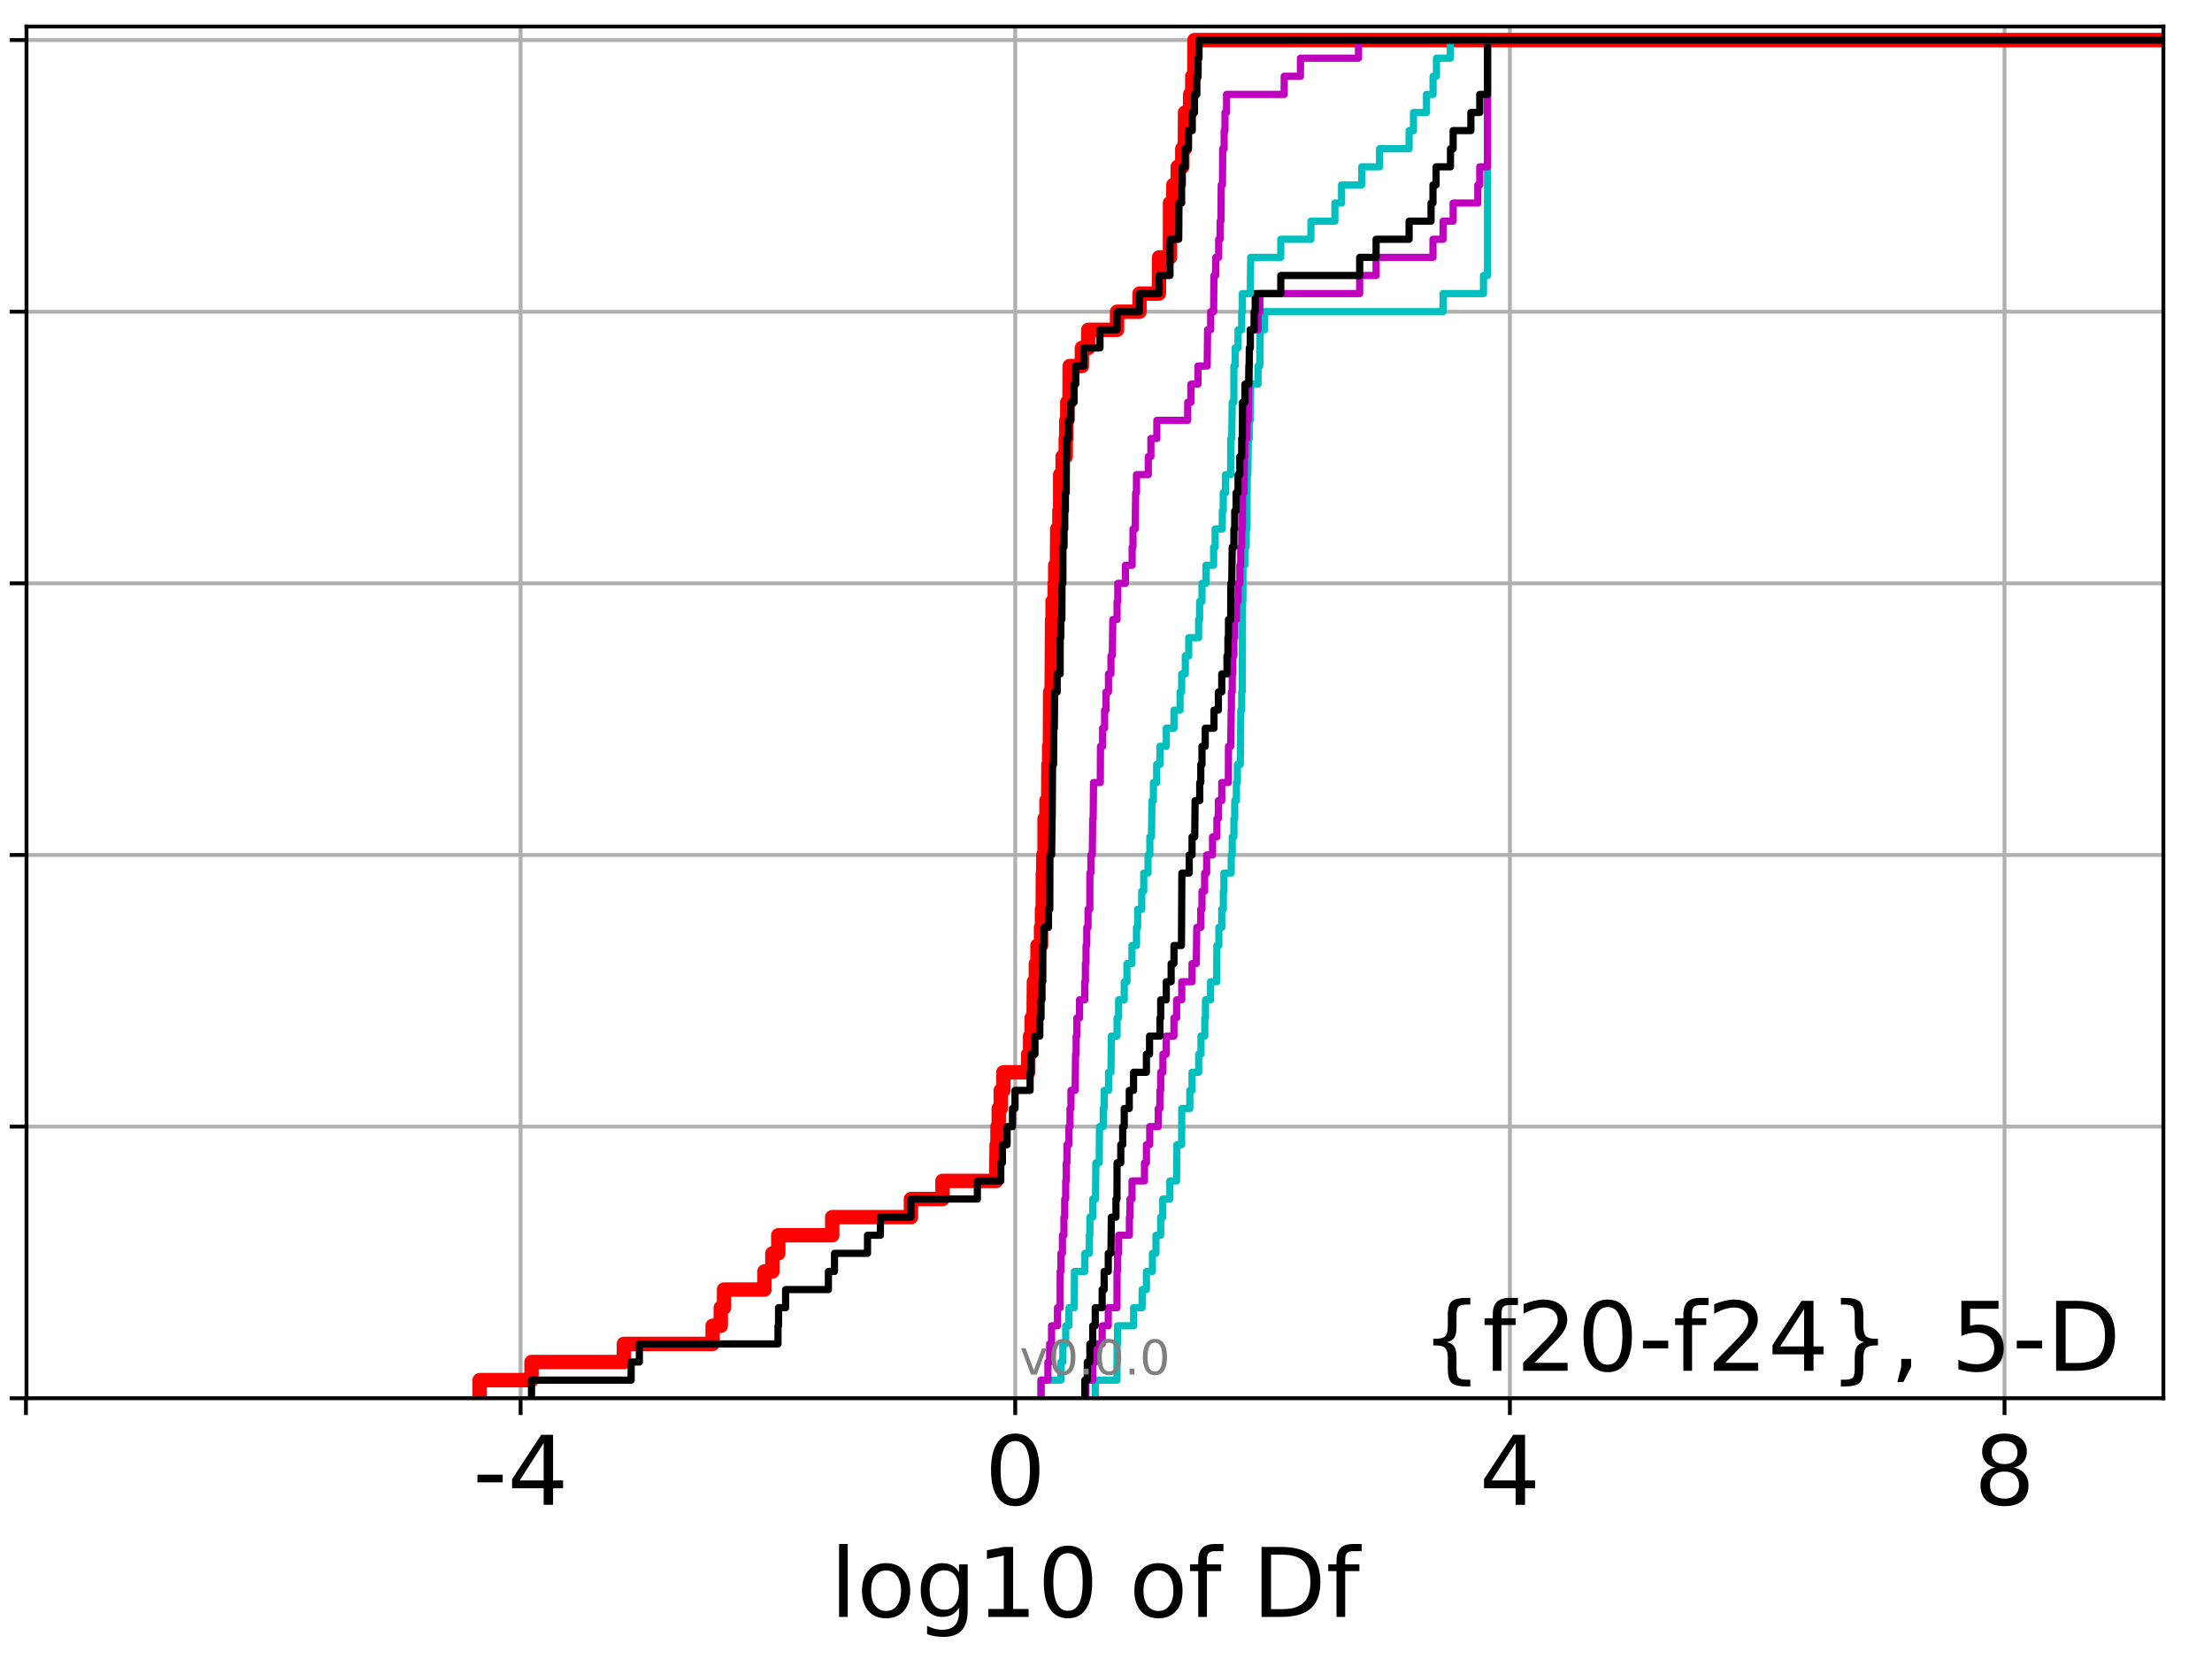 <?xml version="1.0" encoding="utf-8" standalone="no"?>
<!DOCTYPE svg PUBLIC "-//W3C//DTD SVG 1.1//EN"
  "http://www.w3.org/Graphics/SVG/1.1/DTD/svg11.dtd">
<!-- Created with matplotlib (http://matplotlib.org/) -->
<svg height="345.6pt" version="1.1" viewBox="0 0 460.8 345.6" width="460.8pt" xmlns="http://www.w3.org/2000/svg" xmlns:xlink="http://www.w3.org/1999/xlink">
 <defs>
  <style type="text/css">
*{stroke-linecap:butt;stroke-linejoin:round;}
  </style>
 </defs>
 <g id="figure_1">
  <g id="patch_1">
   <path d="M 0 345.6 
L 460.8 345.6 
L 460.8 0 
L 0 0 
z
" style="fill:#ffffff;"/>
  </g>
  <g id="axes_1">
   <g id="patch_2">
    <path d="M 5.52 291.28 
L 450.672 291.28 
L 450.672 5.52 
L 5.52 5.52 
z
" style="fill:#ffffff;"/>
   </g>
   <g id="matplotlib.axis_1">
    <g id="xtick_1">
     <g id="line2d_1">
      <path clip-path="url(#pd3d3a3f5d2)" d="M 5.409 291.28 
L 5.409 5.52 
" style="fill:none;stroke:#b0b0b0;stroke-linecap:square;stroke-width:0.8;"/>
     </g>
     <g id="line2d_2">
      <defs>
       <path d="M 0 0 
L 0 3.5 
" id="maa8b6a0c5c" style="stroke:#000000;stroke-width:0.8;"/>
      </defs>
      <g>
       <use style="stroke:#000000;stroke-width:0.8;" x="5.409" xlink:href="#maa8b6a0c5c" y="291.28"/>
      </g>
     </g>
    </g>
    <g id="xtick_2">
     <g id="line2d_3">
      <path clip-path="url(#pd3d3a3f5d2)" d="M 108.451 291.28 
L 108.451 5.52 
" style="fill:none;stroke:#b0b0b0;stroke-linecap:square;stroke-width:0.8;"/>
     </g>
     <g id="line2d_4">
      <g>
       <use style="stroke:#000000;stroke-width:0.8;" x="108.451" xlink:href="#maa8b6a0c5c" y="291.28"/>
      </g>
     </g>
     <g id="text_1">
      <!-- -4 -->
      <defs>
       <path d="M 4.891 31.391 
L 31.203 31.391 
L 31.203 23.391 
L 4.891 23.391 
z
" id="DejaVuSans-2d"/>
       <path d="M 37.797 64.312 
L 12.891 25.391 
L 37.797 25.391 
z
M 35.203 72.906 
L 47.609 72.906 
L 47.609 25.391 
L 58.016 25.391 
L 58.016 17.188 
L 47.609 17.188 
L 47.609 0 
L 37.797 0 
L 37.797 17.188 
L 4.891 17.188 
L 4.891 26.703 
z
" id="DejaVuSans-34"/>
      </defs>
      <g transform="translate(98.481 313.477)scale(0.2 -0.2)">
       <use xlink:href="#DejaVuSans-2d"/>
       <use x="36.084" xlink:href="#DejaVuSans-34"/>
      </g>
     </g>
    </g>
    <g id="xtick_3">
     <g id="line2d_5">
      <path clip-path="url(#pd3d3a3f5d2)" d="M 211.494 291.28 
L 211.494 5.52 
" style="fill:none;stroke:#b0b0b0;stroke-linecap:square;stroke-width:0.8;"/>
     </g>
     <g id="line2d_6">
      <g>
       <use style="stroke:#000000;stroke-width:0.8;" x="211.494" xlink:href="#maa8b6a0c5c" y="291.28"/>
      </g>
     </g>
     <g id="text_2">
      <!-- 0 -->
      <defs>
       <path d="M 31.781 66.406 
Q 24.172 66.406 20.328 58.906 
Q 16.5 51.422 16.5 36.375 
Q 16.5 21.391 20.328 13.891 
Q 24.172 6.391 31.781 6.391 
Q 39.453 6.391 43.281 13.891 
Q 47.125 21.391 47.125 36.375 
Q 47.125 51.422 43.281 58.906 
Q 39.453 66.406 31.781 66.406 
z
M 31.781 74.219 
Q 44.047 74.219 50.516 64.516 
Q 56.984 54.828 56.984 36.375 
Q 56.984 17.969 50.516 8.266 
Q 44.047 -1.422 31.781 -1.422 
Q 19.531 -1.422 13.062 8.266 
Q 6.594 17.969 6.594 36.375 
Q 6.594 54.828 13.062 64.516 
Q 19.531 74.219 31.781 74.219 
z
" id="DejaVuSans-30"/>
      </defs>
      <g transform="translate(205.131 313.477)scale(0.2 -0.2)">
       <use xlink:href="#DejaVuSans-30"/>
      </g>
     </g>
    </g>
    <g id="xtick_4">
     <g id="line2d_7">
      <path clip-path="url(#pd3d3a3f5d2)" d="M 314.536 291.28 
L 314.536 5.52 
" style="fill:none;stroke:#b0b0b0;stroke-linecap:square;stroke-width:0.8;"/>
     </g>
     <g id="line2d_8">
      <g>
       <use style="stroke:#000000;stroke-width:0.8;" x="314.536" xlink:href="#maa8b6a0c5c" y="291.28"/>
      </g>
     </g>
     <g id="text_3">
      <!-- 4 -->
      <g transform="translate(308.174 313.477)scale(0.2 -0.2)">
       <use xlink:href="#DejaVuSans-34"/>
      </g>
     </g>
    </g>
    <g id="xtick_5">
     <g id="line2d_9">
      <path clip-path="url(#pd3d3a3f5d2)" d="M 417.579 291.28 
L 417.579 5.52 
" style="fill:none;stroke:#b0b0b0;stroke-linecap:square;stroke-width:0.8;"/>
     </g>
     <g id="line2d_10">
      <g>
       <use style="stroke:#000000;stroke-width:0.8;" x="417.579" xlink:href="#maa8b6a0c5c" y="291.28"/>
      </g>
     </g>
     <g id="text_4">
      <!-- 8 -->
      <defs>
       <path d="M 31.781 34.625 
Q 24.75 34.625 20.719 30.859 
Q 16.703 27.094 16.703 20.516 
Q 16.703 13.922 20.719 10.156 
Q 24.75 6.391 31.781 6.391 
Q 38.812 6.391 42.859 10.172 
Q 46.922 13.969 46.922 20.516 
Q 46.922 27.094 42.891 30.859 
Q 38.875 34.625 31.781 34.625 
z
M 21.922 38.812 
Q 15.578 40.375 12.031 44.719 
Q 8.5 49.078 8.5 55.328 
Q 8.5 64.062 14.719 69.141 
Q 20.953 74.219 31.781 74.219 
Q 42.672 74.219 48.875 69.141 
Q 55.078 64.062 55.078 55.328 
Q 55.078 49.078 51.531 44.719 
Q 48 40.375 41.703 38.812 
Q 48.828 37.156 52.797 32.312 
Q 56.781 27.484 56.781 20.516 
Q 56.781 9.906 50.312 4.234 
Q 43.844 -1.422 31.781 -1.422 
Q 19.734 -1.422 13.25 4.234 
Q 6.781 9.906 6.781 20.516 
Q 6.781 27.484 10.781 32.312 
Q 14.797 37.156 21.922 38.812 
z
M 18.312 54.391 
Q 18.312 48.734 21.844 45.562 
Q 25.391 42.391 31.781 42.391 
Q 38.141 42.391 41.719 45.562 
Q 45.312 48.734 45.312 54.391 
Q 45.312 60.062 41.719 63.234 
Q 38.141 66.406 31.781 66.406 
Q 25.391 66.406 21.844 63.234 
Q 18.312 60.062 18.312 54.391 
z
" id="DejaVuSans-38"/>
      </defs>
      <g transform="translate(411.216 313.477)scale(0.2 -0.2)">
       <use xlink:href="#DejaVuSans-38"/>
      </g>
     </g>
    </g>
    <g id="text_5">
     <!-- log10 of Df -->
     <defs>
      <path d="M 9.422 75.984 
L 18.406 75.984 
L 18.406 0 
L 9.422 0 
z
" id="DejaVuSans-6c"/>
      <path d="M 30.609 48.391 
Q 23.391 48.391 19.188 42.75 
Q 14.984 37.109 14.984 27.297 
Q 14.984 17.484 19.156 11.844 
Q 23.344 6.203 30.609 6.203 
Q 37.797 6.203 41.984 11.859 
Q 46.188 17.531 46.188 27.297 
Q 46.188 37.016 41.984 42.703 
Q 37.797 48.391 30.609 48.391 
z
M 30.609 56 
Q 42.328 56 49.016 48.375 
Q 55.719 40.766 55.719 27.297 
Q 55.719 13.875 49.016 6.219 
Q 42.328 -1.422 30.609 -1.422 
Q 18.844 -1.422 12.172 6.219 
Q 5.516 13.875 5.516 27.297 
Q 5.516 40.766 12.172 48.375 
Q 18.844 56 30.609 56 
z
" id="DejaVuSans-6f"/>
      <path d="M 45.406 27.984 
Q 45.406 37.75 41.375 43.109 
Q 37.359 48.484 30.078 48.484 
Q 22.859 48.484 18.828 43.109 
Q 14.797 37.75 14.797 27.984 
Q 14.797 18.266 18.828 12.891 
Q 22.859 7.516 30.078 7.516 
Q 37.359 7.516 41.375 12.891 
Q 45.406 18.266 45.406 27.984 
z
M 54.391 6.781 
Q 54.391 -7.172 48.188 -13.984 
Q 42 -20.797 29.203 -20.797 
Q 24.469 -20.797 20.266 -20.094 
Q 16.062 -19.391 12.109 -17.922 
L 12.109 -9.188 
Q 16.062 -11.328 19.922 -12.344 
Q 23.781 -13.375 27.781 -13.375 
Q 36.625 -13.375 41.016 -8.766 
Q 45.406 -4.156 45.406 5.172 
L 45.406 9.625 
Q 42.625 4.781 38.281 2.391 
Q 33.938 0 27.875 0 
Q 17.828 0 11.672 7.656 
Q 5.516 15.328 5.516 27.984 
Q 5.516 40.672 11.672 48.328 
Q 17.828 56 27.875 56 
Q 33.938 56 38.281 53.609 
Q 42.625 51.219 45.406 46.391 
L 45.406 54.688 
L 54.391 54.688 
z
" id="DejaVuSans-67"/>
      <path d="M 12.406 8.297 
L 28.516 8.297 
L 28.516 63.922 
L 10.984 60.406 
L 10.984 69.391 
L 28.422 72.906 
L 38.281 72.906 
L 38.281 8.297 
L 54.391 8.297 
L 54.391 0 
L 12.406 0 
z
" id="DejaVuSans-31"/>
      <path id="DejaVuSans-20"/>
      <path d="M 37.109 75.984 
L 37.109 68.5 
L 28.516 68.5 
Q 23.688 68.5 21.797 66.547 
Q 19.922 64.594 19.922 59.516 
L 19.922 54.688 
L 34.719 54.688 
L 34.719 47.703 
L 19.922 47.703 
L 19.922 0 
L 10.891 0 
L 10.891 47.703 
L 2.297 47.703 
L 2.297 54.688 
L 10.891 54.688 
L 10.891 58.5 
Q 10.891 67.625 15.141 71.797 
Q 19.391 75.984 28.609 75.984 
z
" id="DejaVuSans-66"/>
      <path d="M 19.672 64.797 
L 19.672 8.109 
L 31.594 8.109 
Q 46.688 8.109 53.688 14.938 
Q 60.688 21.781 60.688 36.531 
Q 60.688 51.172 53.688 57.984 
Q 46.688 64.797 31.594 64.797 
z
M 9.812 72.906 
L 30.078 72.906 
Q 51.266 72.906 61.172 64.094 
Q 71.094 55.281 71.094 36.531 
Q 71.094 17.672 61.125 8.828 
Q 51.172 0 30.078 0 
L 9.812 0 
z
" id="DejaVuSans-44"/>
     </defs>
     <g transform="translate(172.91 336.833)scale(0.2 -0.2)">
      <use xlink:href="#DejaVuSans-6c"/>
      <use x="27.783" xlink:href="#DejaVuSans-6f"/>
      <use x="88.965" xlink:href="#DejaVuSans-67"/>
      <use x="152.441" xlink:href="#DejaVuSans-31"/>
      <use x="216.064" xlink:href="#DejaVuSans-30"/>
      <use x="279.688" xlink:href="#DejaVuSans-20"/>
      <use x="311.475" xlink:href="#DejaVuSans-6f"/>
      <use x="372.656" xlink:href="#DejaVuSans-66"/>
      <use x="407.861" xlink:href="#DejaVuSans-20"/>
      <use x="439.648" xlink:href="#DejaVuSans-44"/>
      <use x="516.65" xlink:href="#DejaVuSans-66"/>
     </g>
    </g>
   </g>
   <g id="matplotlib.axis_2">
    <g id="ytick_1">
     <g id="line2d_11">
      <path clip-path="url(#pd3d3a3f5d2)" d="M 5.52 291.28 
L 450.672 291.28 
" style="fill:none;stroke:#b0b0b0;stroke-linecap:square;stroke-width:0.8;"/>
     </g>
     <g id="line2d_12">
      <defs>
       <path d="M 0 0 
L -3.5 0 
" id="mffacf3e8c3" style="stroke:#000000;stroke-width:0.8;"/>
      </defs>
      <g>
       <use style="stroke:#000000;stroke-width:0.8;" x="5.52" xlink:href="#mffacf3e8c3" y="291.28"/>
      </g>
     </g>
    </g>
    <g id="ytick_2">
     <g id="line2d_13">
      <path clip-path="url(#pd3d3a3f5d2)" d="M 5.52 234.694 
L 450.672 234.694 
" style="fill:none;stroke:#b0b0b0;stroke-linecap:square;stroke-width:0.8;"/>
     </g>
     <g id="line2d_14">
      <g>
       <use style="stroke:#000000;stroke-width:0.8;" x="5.52" xlink:href="#mffacf3e8c3" y="234.694"/>
      </g>
     </g>
    </g>
    <g id="ytick_3">
     <g id="line2d_15">
      <path clip-path="url(#pd3d3a3f5d2)" d="M 5.52 178.108 
L 450.672 178.108 
" style="fill:none;stroke:#b0b0b0;stroke-linecap:square;stroke-width:0.8;"/>
     </g>
     <g id="line2d_16">
      <g>
       <use style="stroke:#000000;stroke-width:0.8;" x="5.52" xlink:href="#mffacf3e8c3" y="178.108"/>
      </g>
     </g>
    </g>
    <g id="ytick_4">
     <g id="line2d_17">
      <path clip-path="url(#pd3d3a3f5d2)" d="M 5.52 121.522 
L 450.672 121.522 
" style="fill:none;stroke:#b0b0b0;stroke-linecap:square;stroke-width:0.8;"/>
     </g>
     <g id="line2d_18">
      <g>
       <use style="stroke:#000000;stroke-width:0.8;" x="5.52" xlink:href="#mffacf3e8c3" y="121.522"/>
      </g>
     </g>
    </g>
    <g id="ytick_5">
     <g id="line2d_19">
      <path clip-path="url(#pd3d3a3f5d2)" d="M 5.52 64.935 
L 450.672 64.935 
" style="fill:none;stroke:#b0b0b0;stroke-linecap:square;stroke-width:0.8;"/>
     </g>
     <g id="line2d_20">
      <g>
       <use style="stroke:#000000;stroke-width:0.8;" x="5.52" xlink:href="#mffacf3e8c3" y="64.935"/>
      </g>
     </g>
    </g>
    <g id="ytick_6">
     <g id="line2d_21">
      <path clip-path="url(#pd3d3a3f5d2)" d="M 5.52 8.349 
L 450.672 8.349 
" style="fill:none;stroke:#b0b0b0;stroke-linecap:square;stroke-width:0.8;"/>
     </g>
     <g id="line2d_22">
      <g>
       <use style="stroke:#000000;stroke-width:0.8;" x="5.52" xlink:href="#mffacf3e8c3" y="8.349"/>
      </g>
     </g>
    </g>
   </g>
   <g id="line2d_23">
    <path clip-path="url(#pd3d3a3f5d2)" d="M 99.921 291.28 
L 99.921 287.508 
L 110.726 287.508 
L 110.726 283.735 
L 129.97 283.735 
L 129.97 279.963 
L 148.454 279.963 
L 148.454 276.19 
L 150.149 276.19 
L 150.149 272.418 
L 150.831 272.418 
L 150.831 268.646 
L 159.249 268.646 
L 159.249 264.873 
L 160.9 264.873 
L 160.9 261.101 
L 162.132 261.101 
L 162.132 257.328 
L 173.373 257.328 
L 173.373 253.556 
L 189.767 253.556 
L 189.767 249.783 
L 196.338 249.783 
L 196.338 246.011 
L 207.521 246.011 
L 207.621 238.466 
L 207.794 238.466 
L 207.794 234.694 
L 208.058 234.694 
L 208.058 230.921 
L 208.478 230.921 
L 208.478 227.149 
L 209.025 227.149 
L 209.025 223.377 
L 214.198 223.377 
L 214.198 219.604 
L 214.589 219.604 
L 214.589 215.832 
L 214.917 215.832 
L 214.917 212.059 
L 215.316 212.059 
L 215.383 204.515 
L 215.792 204.515 
L 215.792 200.742 
L 216.129 200.742 
L 216.129 196.97 
L 216.868 196.97 
L 216.868 193.197 
L 217.066 193.197 
L 217.066 189.425 
L 217.224 189.425 
L 217.247 181.88 
L 217.339 181.88 
L 217.339 178.108 
L 217.601 178.108 
L 217.606 170.563 
L 218 170.563 
L 218 166.79 
L 218.365 166.79 
L 218.405 159.246 
L 218.558 159.246 
L 218.558 155.473 
L 218.719 155.473 
L 218.767 144.156 
L 219.076 144.156 
L 219.169 129.066 
L 219.27 129.066 
L 219.27 125.294 
L 219.705 125.294 
L 219.705 121.522 
L 219.823 121.522 
L 219.823 117.749 
L 220.193 117.749 
L 220.234 110.204 
L 220.687 110.204 
L 220.687 106.432 
L 220.85 106.432 
L 220.858 98.887 
L 221.366 98.887 
L 221.366 95.115 
L 222.014 95.115 
L 222.014 91.342 
L 222.127 91.342 
L 222.127 87.57 
L 222.338 87.57 
L 222.338 83.797 
L 222.799 83.797 
L 222.83 76.253 
L 225.376 76.253 
L 225.376 72.48 
L 226.707 72.48 
L 226.707 68.708 
L 232.704 68.708 
L 232.704 64.935 
L 237.378 64.935 
L 237.378 61.163 
L 241.422 61.163 
L 241.47 53.618 
L 243.726 53.618 
L 243.74 42.301 
L 244.438 42.301 
L 244.438 38.529 
L 245.342 38.529 
L 245.342 34.756 
L 246.293 34.756 
L 246.293 30.984 
L 246.828 30.984 
L 246.864 23.439 
L 247.93 23.439 
L 247.93 19.667 
L 248.375 19.667 
L 248.375 15.894 
L 248.805 15.894 
L 248.836 8.349 
L 248.836 8.349 
L 450.672 8.349 
L 450.672 8.349 
" style="fill:none;stroke:#ff0000;stroke-linecap:square;stroke-width:3;"/>
   </g>
   <g id="line2d_24">
    <path clip-path="url(#pd3d3a3f5d2)" d="M 228.16 291.28 
L 228.16 287.508 
L 232.689 287.508 
L 232.704 279.963 
L 232.802 279.963 
L 232.802 276.19 
L 236.151 276.19 
L 236.151 272.418 
L 237.93 272.418 
L 237.93 268.646 
L 238.824 268.646 
L 238.824 264.873 
L 240.07 264.873 
L 240.07 261.101 
L 240.807 261.101 
L 240.807 257.328 
L 241.796 257.328 
L 241.796 253.556 
L 242.225 253.556 
L 242.225 249.783 
L 243.699 249.783 
L 243.699 246.011 
L 245.115 246.011 
L 245.174 238.466 
L 246.151 238.466 
L 246.183 230.921 
L 247.861 230.921 
L 247.861 227.149 
L 248.325 227.149 
L 248.325 223.377 
L 249.711 223.377 
L 249.711 219.604 
L 250.193 219.604 
L 250.193 215.832 
L 250.983 215.832 
L 250.983 212.059 
L 251.123 212.059 
L 251.123 208.287 
L 252.18 208.287 
L 252.18 204.515 
L 253.453 204.515 
L 253.503 196.97 
L 253.91 196.97 
L 253.91 193.197 
L 254.516 193.197 
L 254.516 189.425 
L 254.845 189.425 
L 254.845 185.653 
L 254.967 185.653 
L 254.967 181.88 
L 256.483 181.88 
L 256.483 178.108 
L 256.697 178.108 
L 256.697 174.335 
L 257.046 174.335 
L 257.046 170.563 
L 257.218 170.563 
L 257.218 166.79 
L 257.572 166.79 
L 257.572 163.018 
L 257.766 163.018 
L 257.766 159.246 
L 258.372 159.246 
L 258.482 147.928 
L 258.667 147.928 
L 258.667 144.156 
L 258.78 144.156 
L 258.84 125.294 
L 258.923 125.294 
L 258.929 117.749 
L 259.337 117.749 
L 259.337 113.977 
L 259.604 113.977 
L 259.604 110.204 
L 259.77 110.204 
L 259.813 98.887 
L 259.945 98.887 
L 260.05 91.342 
L 260.266 91.342 
L 260.266 87.57 
L 260.456 87.57 
L 260.557 80.025 
L 262.073 80.025 
L 262.073 76.253 
L 262.446 76.253 
L 262.517 68.708 
L 263.433 68.708 
L 263.433 64.935 
L 300.627 64.935 
L 300.627 61.163 
L 309.037 61.163 
L 309.037 57.391 
L 309.875 57.391 
L 309.875 8.349 
L 309.875 8.349 
L 450.672 8.349 
L 450.672 8.349 
" style="fill:none;stroke:#00bfbf;stroke-linecap:square;stroke-width:1.5;"/>
   </g>
   <g id="line2d_25">
    <path clip-path="url(#pd3d3a3f5d2)" d="M 226.205 291.28 
L 226.205 287.508 
L 227.637 287.508 
L 227.637 283.735 
L 228.16 283.735 
L 228.16 279.963 
L 229.598 279.963 
L 229.598 276.19 
L 230.873 276.19 
L 230.873 272.418 
L 232.689 272.418 
L 232.704 264.873 
L 232.802 264.873 
L 232.802 261.101 
L 233.033 261.101 
L 233.033 257.328 
L 235.274 257.328 
L 235.274 253.556 
L 235.394 253.556 
L 235.394 249.783 
L 235.824 249.783 
L 235.824 246.011 
L 238.421 246.011 
L 238.421 242.239 
L 238.824 242.239 
L 238.824 238.466 
L 239.51 238.466 
L 239.51 234.694 
L 241.285 234.694 
L 241.285 230.921 
L 241.636 230.921 
L 241.636 227.149 
L 241.796 227.149 
L 241.796 223.377 
L 242.258 223.377 
L 242.258 219.604 
L 242.955 219.604 
L 242.955 215.832 
L 244.558 215.832 
L 244.558 212.059 
L 245.115 212.059 
L 245.115 208.287 
L 246.183 208.287 
L 246.183 204.515 
L 248.325 204.515 
L 248.325 200.742 
L 249.208 200.742 
L 249.312 193.197 
L 250.146 193.197 
L 250.146 189.425 
L 250.397 189.425 
L 250.397 185.653 
L 250.946 185.653 
L 250.946 181.88 
L 251.368 181.88 
L 251.368 178.108 
L 252.594 178.108 
L 252.594 174.335 
L 253.503 174.335 
L 253.503 170.563 
L 253.808 170.563 
L 253.808 166.79 
L 254.516 166.79 
L 254.516 163.018 
L 255.891 163.018 
L 255.917 155.473 
L 256.376 155.473 
L 256.483 147.928 
L 256.524 147.928 
L 256.524 144.156 
L 256.697 144.156 
L 256.697 140.384 
L 256.817 140.384 
L 256.817 136.611 
L 257.046 136.611 
L 257.046 132.839 
L 257.218 132.839 
L 257.218 129.066 
L 257.572 129.066 
L 257.572 125.294 
L 257.909 125.294 
L 257.909 121.522 
L 258.284 121.522 
L 258.284 117.749 
L 258.463 117.749 
L 258.463 113.977 
L 258.667 113.977 
L 258.667 110.204 
L 258.809 110.204 
L 258.84 102.66 
L 259.14 102.66 
L 259.239 95.115 
L 259.337 95.115 
L 259.337 91.342 
L 259.77 91.342 
L 259.77 87.57 
L 260.05 87.57 
L 260.16 76.253 
L 260.266 76.253 
L 260.266 72.48 
L 260.456 72.48 
L 260.456 68.708 
L 262.073 68.708 
L 262.073 64.935 
L 262.446 64.935 
L 262.446 61.163 
L 283.247 61.163 
L 283.247 57.391 
L 286.667 57.391 
L 286.667 53.618 
L 298.515 53.618 
L 298.515 49.846 
L 300.627 49.846 
L 300.627 46.073 
L 302.72 46.073 
L 302.72 42.301 
L 307.857 42.301 
L 307.857 38.529 
L 308.262 38.529 
L 308.262 34.756 
L 309.875 34.756 
L 309.875 8.349 
L 309.875 8.349 
L 450.672 8.349 
L 450.672 8.349 
" style="fill:none;stroke:#bf00bf;stroke-linecap:square;stroke-width:1.5;"/>
   </g>
   <g id="line2d_26">
    <path clip-path="url(#pd3d3a3f5d2)" d="M 225.99 291.28 
L 225.99 287.508 
L 226.501 287.508 
L 226.501 283.735 
L 227.045 283.735 
L 227.045 279.963 
L 227.637 279.963 
L 227.637 276.19 
L 228.16 276.19 
L 228.16 272.418 
L 229.598 272.418 
L 229.598 268.646 
L 230.015 268.646 
L 230.015 264.873 
L 230.873 264.873 
L 230.873 261.101 
L 231.429 261.101 
L 231.512 253.556 
L 232.48 253.556 
L 232.48 249.783 
L 232.689 249.783 
L 232.704 242.239 
L 233.478 242.239 
L 233.478 238.466 
L 233.88 238.466 
L 233.88 234.694 
L 234.2 234.694 
L 234.2 230.921 
L 235.246 230.921 
L 235.246 227.149 
L 236.137 227.149 
L 236.137 223.377 
L 238.824 223.377 
L 238.824 219.604 
L 239.472 219.604 
L 239.472 215.832 
L 241.636 215.832 
L 241.636 212.059 
L 241.796 212.059 
L 241.796 208.287 
L 242.955 208.287 
L 242.955 204.515 
L 243.971 204.515 
L 243.971 200.742 
L 244.558 200.742 
L 244.558 196.97 
L 246.121 196.97 
L 246.202 181.88 
L 247.735 181.88 
L 247.735 178.108 
L 248.325 178.108 
L 248.325 174.335 
L 248.888 174.335 
L 248.958 166.79 
L 249.929 166.79 
L 249.929 163.018 
L 250.146 163.018 
L 250.146 159.246 
L 250.397 159.246 
L 250.397 155.473 
L 251.076 155.473 
L 251.076 151.701 
L 252.893 151.701 
L 252.893 147.928 
L 253.808 147.928 
L 253.808 144.156 
L 254.516 144.156 
L 254.516 140.384 
L 255.604 140.384 
L 255.604 136.611 
L 255.798 136.611 
L 255.798 132.839 
L 255.917 132.839 
L 255.917 129.066 
L 256.376 129.066 
L 256.396 121.522 
L 256.591 121.522 
L 256.697 113.977 
L 257.046 113.977 
L 257.046 110.204 
L 257.218 110.204 
L 257.218 106.432 
L 257.501 106.432 
L 257.501 102.66 
L 257.909 102.66 
L 257.909 98.887 
L 258.278 98.887 
L 258.278 95.115 
L 258.667 95.115 
L 258.667 91.342 
L 258.809 91.342 
L 258.84 83.797 
L 259.337 83.797 
L 259.337 80.025 
L 260.16 80.025 
L 260.266 72.48 
L 260.456 72.48 
L 260.456 68.708 
L 261.257 68.708 
L 261.257 64.935 
L 261.483 64.935 
L 261.483 61.163 
L 266.81 61.163 
L 266.81 57.391 
L 283.247 57.391 
L 283.247 53.618 
L 286.667 53.618 
L 286.667 49.846 
L 293.544 49.846 
L 293.544 46.073 
L 298.115 46.073 
L 298.115 42.301 
L 298.515 42.301 
L 298.515 38.529 
L 299.163 38.529 
L 299.163 34.756 
L 302.163 34.756 
L 302.163 30.984 
L 302.72 30.984 
L 302.72 27.211 
L 306.412 27.211 
L 306.412 23.439 
L 308.262 23.439 
L 308.262 19.667 
L 309.875 19.667 
L 309.875 8.349 
L 309.875 8.349 
L 450.672 8.349 
L 450.672 8.349 
" style="fill:none;stroke:#000000;stroke-linecap:square;stroke-width:1.5;"/>
   </g>
   <g id="line2d_27">
    <path clip-path="url(#pd3d3a3f5d2)" d="M 216.868 291.28 
L 216.868 287.508 
L 221.015 287.508 
L 221.015 283.735 
L 221.412 283.735 
L 221.412 279.963 
L 222.006 279.963 
L 222.006 276.19 
L 222.681 276.19 
L 222.681 272.418 
L 223.788 272.418 
L 223.831 264.873 
L 225.99 264.873 
L 225.99 261.101 
L 226.924 261.101 
L 226.924 257.328 
L 227.045 257.328 
L 227.045 253.556 
L 227.637 253.556 
L 227.637 249.783 
L 228.219 249.783 
L 228.288 242.239 
L 228.988 242.239 
L 229.041 234.694 
L 229.825 234.694 
L 229.825 230.921 
L 230.015 230.921 
L 230.015 227.149 
L 230.936 227.149 
L 230.936 223.377 
L 231.429 223.377 
L 231.512 215.832 
L 232.704 215.832 
L 232.704 212.059 
L 233.03 212.059 
L 233.03 208.287 
L 234.2 208.287 
L 234.2 204.515 
L 234.768 204.515 
L 234.768 200.742 
L 235.807 200.742 
L 235.807 196.97 
L 236.75 196.97 
L 236.75 193.197 
L 236.997 193.197 
L 236.997 189.425 
L 237.85 189.425 
L 237.85 185.653 
L 238.266 185.653 
L 238.266 181.88 
L 239.154 181.88 
L 239.154 178.108 
L 239.538 178.108 
L 239.538 174.335 
L 239.872 174.335 
L 239.974 166.79 
L 240.275 166.79 
L 240.275 163.018 
L 240.956 163.018 
L 240.956 159.246 
L 241.636 159.246 
L 241.636 155.473 
L 242.955 155.473 
L 242.955 151.701 
L 244.558 151.701 
L 244.558 147.928 
L 245.832 147.928 
L 245.832 144.156 
L 246.165 144.156 
L 246.165 140.384 
L 246.92 140.384 
L 246.92 136.611 
L 247.64 136.611 
L 247.64 132.839 
L 249.697 132.839 
L 249.697 129.066 
L 249.903 129.066 
L 249.903 125.294 
L 250.397 125.294 
L 250.397 121.522 
L 251.217 121.522 
L 251.217 117.749 
L 252.822 117.749 
L 252.822 113.977 
L 253.131 113.977 
L 253.131 110.204 
L 254.628 110.204 
L 254.628 106.432 
L 254.822 106.432 
L 254.822 102.66 
L 255.282 102.66 
L 255.282 98.887 
L 256.376 98.887 
L 256.396 91.342 
L 256.591 91.342 
L 256.697 83.797 
L 257.033 83.797 
L 257.038 76.253 
L 257.306 76.253 
L 257.306 72.48 
L 257.909 72.48 
L 257.909 68.708 
L 258.667 68.708 
L 258.667 64.935 
L 258.809 64.935 
L 258.809 61.163 
L 260.456 61.163 
L 260.544 53.618 
L 266.81 53.618 
L 266.81 49.846 
L 273.087 49.846 
L 273.087 46.073 
L 278.083 46.073 
L 278.083 42.301 
L 279.471 42.301 
L 279.471 38.529 
L 283.679 38.529 
L 283.679 34.756 
L 287.383 34.756 
L 287.383 30.984 
L 293.544 30.984 
L 293.544 27.211 
L 294.457 27.211 
L 294.457 23.439 
L 297.172 23.439 
L 297.172 19.667 
L 298.533 19.667 
L 298.533 15.894 
L 299.242 15.894 
L 299.242 12.122 
L 302.127 12.122 
L 302.127 8.349 
L 302.127 8.349 
L 450.672 8.349 
L 450.672 8.349 
" style="fill:none;stroke:#00bfbf;stroke-linecap:square;stroke-width:1.5;"/>
   </g>
   <g id="line2d_28">
    <path clip-path="url(#pd3d3a3f5d2)" d="M 216.868 291.28 
L 216.868 287.508 
L 218.306 287.508 
L 218.306 283.735 
L 218.657 283.735 
L 218.657 279.963 
L 219.061 279.963 
L 219.061 276.19 
L 220.293 276.19 
L 220.293 272.418 
L 220.85 272.418 
L 220.858 264.873 
L 221.015 264.873 
L 221.015 261.101 
L 221.324 261.101 
L 221.324 257.328 
L 221.637 257.328 
L 221.637 253.556 
L 221.796 253.556 
L 221.796 249.783 
L 222.006 249.783 
L 222.006 246.011 
L 222.127 246.011 
L 222.127 242.239 
L 222.268 242.239 
L 222.268 238.466 
L 222.681 238.466 
L 222.681 234.694 
L 222.901 234.694 
L 222.901 230.921 
L 223.103 230.921 
L 223.103 227.149 
L 223.965 227.149 
L 224.062 219.604 
L 224.182 219.604 
L 224.182 215.832 
L 224.326 215.832 
L 224.326 212.059 
L 224.882 212.059 
L 224.882 208.287 
L 225.99 208.287 
L 225.99 204.515 
L 226.109 204.515 
L 226.109 200.742 
L 226.242 200.742 
L 226.242 196.97 
L 226.394 196.97 
L 226.394 193.197 
L 226.66 193.197 
L 226.66 189.425 
L 227.03 189.425 
L 227.045 181.88 
L 227.252 181.88 
L 227.252 178.108 
L 227.542 178.108 
L 227.637 170.563 
L 227.723 170.563 
L 227.805 163.018 
L 229.215 163.018 
L 229.249 155.473 
L 229.702 155.473 
L 229.702 151.701 
L 230.112 151.701 
L 230.112 147.928 
L 230.402 147.928 
L 230.402 144.156 
L 230.919 144.156 
L 230.919 140.384 
L 231.429 140.384 
L 231.429 136.611 
L 231.71 136.611 
L 231.82 129.066 
L 232.704 129.066 
L 232.704 125.294 
L 232.858 125.294 
L 232.858 121.522 
L 234.445 121.522 
L 234.445 117.749 
L 235.851 117.749 
L 235.851 113.977 
L 236.021 113.977 
L 236.021 110.204 
L 236.486 110.204 
L 236.579 102.66 
L 236.75 102.66 
L 236.75 98.887 
L 239.207 98.887 
L 239.207 95.115 
L 239.755 95.115 
L 239.755 91.342 
L 240.993 91.342 
L 240.993 87.57 
L 247.42 87.57 
L 247.42 83.797 
L 248.107 83.797 
L 248.107 80.025 
L 249.562 80.025 
L 249.562 76.253 
L 251.479 76.253 
L 251.564 68.708 
L 252.205 68.708 
L 252.205 64.935 
L 252.822 64.935 
L 252.89 57.391 
L 253.261 57.391 
L 253.261 53.618 
L 253.872 53.618 
L 253.872 49.846 
L 254.17 49.846 
L 254.17 46.073 
L 254.35 46.073 
L 254.401 38.529 
L 254.661 38.529 
L 254.713 30.984 
L 255.011 30.984 
L 255.011 27.211 
L 255.183 27.211 
L 255.183 23.439 
L 255.515 23.439 
L 255.515 19.667 
L 267.524 19.667 
L 267.524 15.894 
L 270.906 15.894 
L 270.906 12.122 
L 283.002 12.122 
L 283.002 8.349 
L 283.002 8.349 
L 450.672 8.349 
L 450.672 8.349 
" style="fill:none;stroke:#bf00bf;stroke-linecap:square;stroke-width:1.5;"/>
   </g>
   <g id="line2d_29">
    <path clip-path="url(#pd3d3a3f5d2)" d="M 110.726 291.28 
L 110.726 287.508 
L 131.484 287.508 
L 131.484 283.735 
L 133.19 283.735 
L 133.19 279.963 
L 162.073 279.963 
L 162.073 276.19 
L 162.192 276.19 
L 162.192 272.418 
L 163.658 272.418 
L 163.658 268.646 
L 172.569 268.646 
L 172.569 264.873 
L 173.842 264.873 
L 173.842 261.101 
L 180.717 261.101 
L 180.717 257.328 
L 183.401 257.328 
L 183.401 253.556 
L 189.767 253.556 
L 189.767 249.783 
L 203.603 249.783 
L 203.603 246.011 
L 208.478 246.011 
L 208.478 242.239 
L 208.822 242.239 
L 208.822 238.466 
L 209.8 238.466 
L 209.8 234.694 
L 210.918 234.694 
L 210.918 230.921 
L 211.448 230.921 
L 211.448 227.149 
L 214.589 227.149 
L 214.589 223.377 
L 214.75 223.377 
L 214.75 219.604 
L 215.606 219.604 
L 215.606 215.832 
L 216.615 215.832 
L 216.615 212.059 
L 216.868 212.059 
L 216.868 208.287 
L 217.066 208.287 
L 217.066 204.515 
L 217.224 204.515 
L 217.247 196.97 
L 217.491 196.97 
L 217.491 193.197 
L 218.416 193.197 
L 218.416 189.425 
L 218.692 189.425 
L 218.719 178.108 
L 219.076 178.108 
L 219.169 170.563 
L 219.189 170.563 
L 219.267 159.246 
L 219.475 159.246 
L 219.521 151.701 
L 219.64 151.701 
L 219.705 144.156 
L 220.23 144.156 
L 220.23 140.384 
L 220.85 140.384 
L 220.858 132.839 
L 220.993 132.839 
L 220.993 129.066 
L 221.208 129.066 
L 221.234 121.522 
L 221.414 121.522 
L 221.432 113.977 
L 221.66 113.977 
L 221.66 110.204 
L 221.808 110.204 
L 221.808 106.432 
L 221.938 106.432 
L 221.938 102.66 
L 222.121 102.66 
L 222.127 95.115 
L 222.241 95.115 
L 222.241 91.342 
L 222.574 91.342 
L 222.574 87.57 
L 223.087 87.57 
L 223.087 83.797 
L 223.752 83.797 
L 223.752 80.025 
L 224.103 80.025 
L 224.103 76.253 
L 225.778 76.253 
L 225.778 72.48 
L 229.146 72.48 
L 229.146 68.708 
L 232.704 68.708 
L 232.704 64.935 
L 237.378 64.935 
L 237.378 61.163 
L 241.47 61.163 
L 241.47 57.391 
L 243.726 57.391 
L 243.74 49.846 
L 245.548 49.846 
L 245.601 42.301 
L 246.155 42.301 
L 246.155 38.529 
L 246.293 38.529 
L 246.293 34.756 
L 246.864 34.756 
L 246.864 30.984 
L 247.558 30.984 
L 247.558 27.211 
L 248.375 27.211 
L 248.375 23.439 
L 248.836 23.439 
L 248.836 19.667 
L 249.327 19.667 
L 249.327 15.894 
L 249.59 15.894 
L 249.59 12.122 
L 249.775 12.122 
L 249.775 8.349 
L 249.775 8.349 
L 450.672 8.349 
L 450.672 8.349 
" style="fill:none;stroke:#000000;stroke-linecap:square;stroke-width:1.5;"/>
   </g>
   <g id="patch_3">
    <path d="M 5.52 291.28 
L 5.52 5.52 
" style="fill:none;stroke:#000000;stroke-linecap:square;stroke-linejoin:miter;stroke-width:0.8;"/>
   </g>
   <g id="patch_4">
    <path d="M 450.672 291.28 
L 450.672 5.52 
" style="fill:none;stroke:#000000;stroke-linecap:square;stroke-linejoin:miter;stroke-width:0.8;"/>
   </g>
   <g id="patch_5">
    <path d="M 5.52 291.28 
L 450.672 291.28 
" style="fill:none;stroke:#000000;stroke-linecap:square;stroke-linejoin:miter;stroke-width:0.8;"/>
   </g>
   <g id="patch_6">
    <path d="M 5.52 5.52 
L 450.672 5.52 
" style="fill:none;stroke:#000000;stroke-linecap:square;stroke-linejoin:miter;stroke-width:0.8;"/>
   </g>
   <g id="text_6">
    <!-- {f20-f24}, 5-D -->
    <defs>
     <path d="M 51.125 -9.281 
L 51.125 -16.312 
L 48.094 -16.312 
Q 35.938 -16.312 31.812 -12.688 
Q 27.688 -9.078 27.688 1.703 
L 27.688 13.375 
Q 27.688 20.75 25.047 23.578 
Q 22.406 26.422 15.484 26.422 
L 12.5 26.422 
L 12.5 33.406 
L 15.484 33.406 
Q 22.469 33.406 25.078 36.203 
Q 27.688 39.016 27.688 46.297 
L 27.688 58.016 
Q 27.688 68.797 31.812 72.391 
Q 35.938 75.984 48.094 75.984 
L 51.125 75.984 
L 51.125 69 
L 47.797 69 
Q 40.922 69 38.812 66.844 
Q 36.719 64.703 36.719 57.812 
L 36.719 45.703 
Q 36.719 38.031 34.5 34.562 
Q 32.281 31.109 26.906 29.891 
Q 32.328 28.562 34.516 25.094 
Q 36.719 21.625 36.719 14.016 
L 36.719 1.906 
Q 36.719 -4.984 38.812 -7.125 
Q 40.922 -9.281 47.797 -9.281 
z
" id="DejaVuSans-7b"/>
     <path d="M 19.188 8.297 
L 53.609 8.297 
L 53.609 0 
L 7.328 0 
L 7.328 8.297 
Q 12.938 14.109 22.625 23.891 
Q 32.328 33.688 34.812 36.531 
Q 39.547 41.844 41.422 45.531 
Q 43.312 49.219 43.312 52.781 
Q 43.312 58.594 39.234 62.25 
Q 35.156 65.922 28.609 65.922 
Q 23.969 65.922 18.812 64.312 
Q 13.672 62.703 7.812 59.422 
L 7.812 69.391 
Q 13.766 71.781 18.938 73 
Q 24.125 74.219 28.422 74.219 
Q 39.75 74.219 46.484 68.547 
Q 53.219 62.891 53.219 53.422 
Q 53.219 48.922 51.531 44.891 
Q 49.859 40.875 45.406 35.406 
Q 44.188 33.984 37.641 27.219 
Q 31.109 20.453 19.188 8.297 
z
" id="DejaVuSans-32"/>
     <path d="M 12.5 -9.281 
L 15.922 -9.281 
Q 22.75 -9.281 24.828 -7.172 
Q 26.906 -5.078 26.906 1.906 
L 26.906 14.016 
Q 26.906 21.625 29.094 25.094 
Q 31.297 28.562 36.719 29.891 
Q 31.297 31.109 29.094 34.562 
Q 26.906 38.031 26.906 45.703 
L 26.906 57.812 
Q 26.906 64.75 24.828 66.875 
Q 22.75 69 15.922 69 
L 12.5 69 
L 12.5 75.984 
L 15.578 75.984 
Q 27.734 75.984 31.812 72.391 
Q 35.891 68.797 35.891 58.016 
L 35.891 46.297 
Q 35.891 39.016 38.516 36.203 
Q 41.156 33.406 48.094 33.406 
L 51.125 33.406 
L 51.125 26.422 
L 48.094 26.422 
Q 41.156 26.422 38.516 23.578 
Q 35.891 20.75 35.891 13.375 
L 35.891 1.703 
Q 35.891 -9.078 31.812 -12.688 
Q 27.734 -16.312 15.578 -16.312 
L 12.5 -16.312 
z
" id="DejaVuSans-7d"/>
     <path d="M 11.719 12.406 
L 22.016 12.406 
L 22.016 4 
L 14.016 -11.625 
L 7.719 -11.625 
L 11.719 4 
z
" id="DejaVuSans-2c"/>
     <path d="M 10.797 72.906 
L 49.516 72.906 
L 49.516 64.594 
L 19.828 64.594 
L 19.828 46.734 
Q 21.969 47.469 24.109 47.828 
Q 26.266 48.188 28.422 48.188 
Q 40.625 48.188 47.75 41.5 
Q 54.891 34.812 54.891 23.391 
Q 54.891 11.625 47.562 5.094 
Q 40.234 -1.422 26.906 -1.422 
Q 22.312 -1.422 17.547 -0.641 
Q 12.797 0.141 7.719 1.703 
L 7.719 11.625 
Q 12.109 9.234 16.797 8.062 
Q 21.484 6.891 26.703 6.891 
Q 35.156 6.891 40.078 11.328 
Q 45.016 15.766 45.016 23.391 
Q 45.016 31 40.078 35.438 
Q 35.156 39.891 26.703 39.891 
Q 22.75 39.891 18.812 39.016 
Q 14.891 38.141 10.797 36.281 
z
" id="DejaVuSans-35"/>
    </defs>
    <g transform="translate(296.069 285.565)scale(0.2 -0.2)">
     <use xlink:href="#DejaVuSans-7b"/>
     <use x="63.623" xlink:href="#DejaVuSans-66"/>
     <use x="98.828" xlink:href="#DejaVuSans-32"/>
     <use x="162.451" xlink:href="#DejaVuSans-30"/>
     <use x="226.074" xlink:href="#DejaVuSans-2d"/>
     <use x="262.158" xlink:href="#DejaVuSans-66"/>
     <use x="297.363" xlink:href="#DejaVuSans-32"/>
     <use x="360.986" xlink:href="#DejaVuSans-34"/>
     <use x="424.609" xlink:href="#DejaVuSans-7d"/>
     <use x="488.232" xlink:href="#DejaVuSans-2c"/>
     <use x="520.02" xlink:href="#DejaVuSans-20"/>
     <use x="551.807" xlink:href="#DejaVuSans-35"/>
     <use x="615.43" xlink:href="#DejaVuSans-2d"/>
     <use x="651.514" xlink:href="#DejaVuSans-44"/>
    </g>
   </g>
   <g id="text_7">
    <!-- v0.0.0 -->
    <defs>
     <path d="M 2.984 54.688 
L 12.5 54.688 
L 29.594 8.797 
L 46.688 54.688 
L 56.203 54.688 
L 35.688 0 
L 23.484 0 
z
" id="DejaVuSans-76"/>
     <path d="M 10.688 12.406 
L 21 12.406 
L 21 0 
L 10.688 0 
z
" id="DejaVuSans-2e"/>
    </defs>
    <g style="fill:#808080;" transform="translate(212.415 286.343)scale(0.1 -0.1)">
     <use xlink:href="#DejaVuSans-76"/>
     <use x="59.18" xlink:href="#DejaVuSans-30"/>
     <use x="122.803" xlink:href="#DejaVuSans-2e"/>
     <use x="154.59" xlink:href="#DejaVuSans-30"/>
     <use x="218.213" xlink:href="#DejaVuSans-2e"/>
     <use x="250" xlink:href="#DejaVuSans-30"/>
    </g>
   </g>
  </g>
 </g>
 <defs>
  <clipPath id="pd3d3a3f5d2">
   <rect height="285.76" width="445.152" x="5.52" y="5.52"/>
  </clipPath>
 </defs>
</svg>
